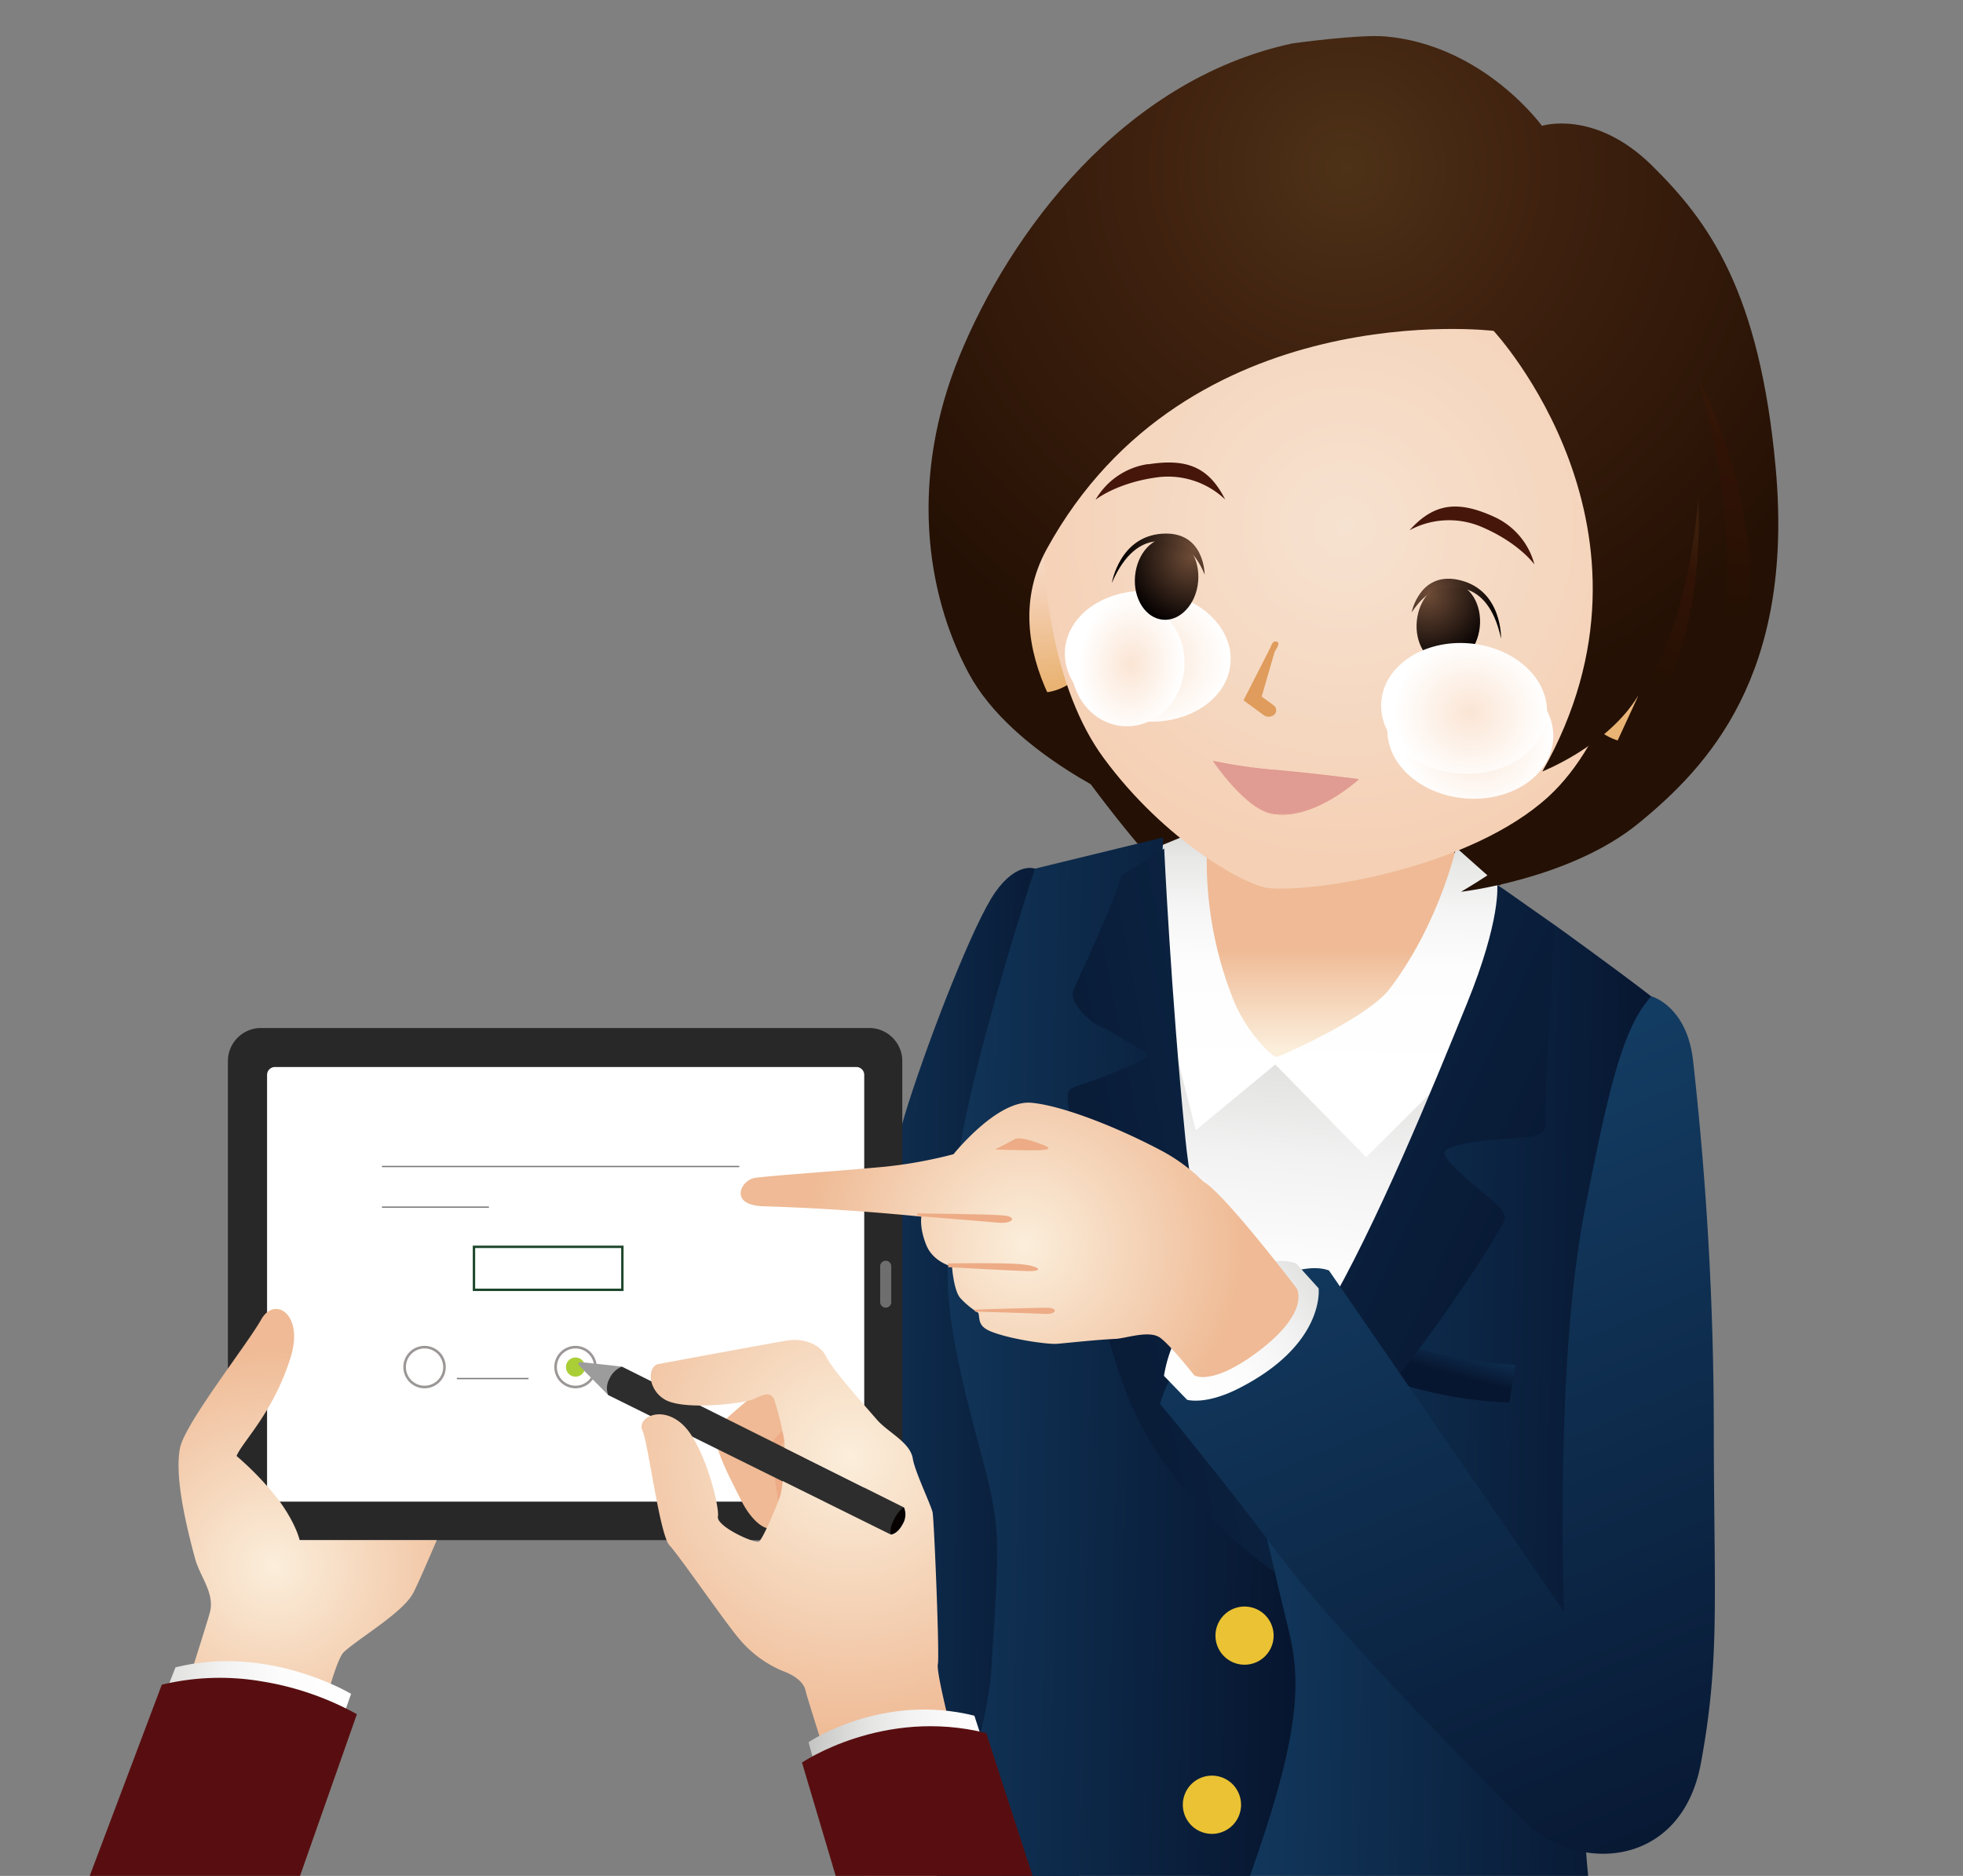 <svg xmlns="http://www.w3.org/2000/svg" xmlns:xlink="http://www.w3.org/1999/xlink" viewBox="0 0 523.26 500"><rect x="0" y="0" width="523.26" height="500" fill="#808080" stroke="none"/><defs><style>.cls-1,.cls-40,.cls-41,.cls-42{fill:none;}.cls-2{isolation:isolate;}.cls-3{clip-path:url(#clip-path);}.cls-4{fill:url(#radial-gradient);}.cls-5{fill:url(#linear-gradient);}.cls-6{fill:url(#linear-gradient-2);}.cls-7{fill:url(#linear-gradient-3);}.cls-8{fill:url(#linear-gradient-4);}.cls-9{fill:url(#linear-gradient-5);}.cls-10{fill:url(#linear-gradient-6);}.cls-11{fill:url(#linear-gradient-7);}.cls-12{fill:url(#linear-gradient-8);}.cls-13{fill:#eac233;}.cls-14{fill:url(#linear-gradient-9);}.cls-15{fill:url(#linear-gradient-10);}.cls-16{fill:#282829;}.cls-17{fill:#6f6e6e;}.cls-18{fill:url(#linear-gradient-11);}.cls-19{fill:url(#linear-gradient-12);}.cls-20{fill:url(#linear-gradient-13);}.cls-21{fill:url(#linear-gradient-14);}.cls-22{fill:url(#radial-gradient-2);}.cls-23{fill:url(#radial-gradient-3);}.cls-24{fill:#df9c5c;}.cls-25{mix-blend-mode:multiply;}.cls-26{fill:url(#radial-gradient-4);}.cls-27{fill:url(#radial-gradient-5);}.cls-28{fill:url(#radial-gradient-6);}.cls-29{fill:url(#radial-gradient-7);}.cls-30{fill:#46160b;}.cls-31{fill:url(#radial-gradient-8);}.cls-32{fill:url(#radial-gradient-9);}.cls-33{fill:url(#radial-gradient-10);}.cls-34{fill:url(#radial-gradient-11);}.cls-35{fill:url(#radial-gradient-12);}.cls-36{fill:url(#radial-gradient-13);}.cls-37{fill:#e09c92;}.cls-38{fill:#dd827c;}.cls-39{fill:#fff;}.cls-40{stroke:#1d462b;stroke-width:0.64px;}.cls-41{stroke:#9b9796;stroke-width:0.69px;}.cls-41,.cls-42{stroke-miterlimit:10;}.cls-42{stroke:#767676;stroke-width:0.34px;}.cls-43{fill:#aace36;}.cls-44{fill:url(#radial-gradient-14);}.cls-45{fill:url(#linear-gradient-15);}.cls-46{fill:#580e10;}.cls-47{fill:url(#radial-gradient-15);}.cls-48{fill:#edac86;}.cls-49{fill:#9d9c9d;}.cls-50{fill:#2d2d2d;}.cls-51{fill:#060001;}.cls-52{fill:url(#radial-gradient-16);}.cls-53{fill:url(#linear-gradient-16);}.cls-54{fill:url(#radial-gradient-17);}</style><clipPath id="clip-path"><rect id="SVGID" class="cls-1" width="523.26" height="516.75"/></clipPath><radialGradient id="radial-gradient" cx="285.72" cy="100.22" r="70.04" gradientTransform="matrix(0.94, 0.08, -0.08, 0.94, 109.91, 17.43)" gradientUnits="userSpaceOnUse"><stop offset="0" stop-color="#432610"/><stop offset="0.36" stop-color="#311305"/><stop offset="1" stop-color="#241004"/></radialGradient><linearGradient id="linear-gradient" x1="287.62" y1="384.8" x2="206.67" y2="384.23" gradientUnits="userSpaceOnUse"><stop offset="0" stop-color="#071630"/><stop offset="1" stop-color="#133c62"/></linearGradient><linearGradient id="linear-gradient-2" x1="370.95" y1="258.14" x2="361.82" y2="371.93" gradientUnits="userSpaceOnUse"><stop offset="0" stop-color="#c4c4c3"/><stop offset="0.05" stop-color="#cbcbca"/><stop offset="0.25" stop-color="#e2e2e1"/><stop offset="0.46" stop-color="#f2f2f2"/><stop offset="0.7" stop-color="#fcfcfc"/><stop offset="1" stop-color="#fff"/></linearGradient><linearGradient id="linear-gradient-3" x1="357.1" y1="279.65" x2="357.1" y2="252.87" gradientUnits="userSpaceOnUse"><stop offset="0" stop-color="#fbeedb"/><stop offset="1" stop-color="#efba95"/></linearGradient><linearGradient id="linear-gradient-4" x1="2783.47" y1="209.88" x2="2783.47" y2="285.06" gradientTransform="matrix(-1, -0.02, -0.02, 1, 3146.74, 58.29)" gradientUnits="userSpaceOnUse"><stop offset="0" stop-color="#c4c4c3"/><stop offset="0.09" stop-color="#d5d5d5"/><stop offset="0.23" stop-color="#e8e8e7"/><stop offset="0.4" stop-color="#f5f5f5"/><stop offset="0.6" stop-color="#fdfdfd"/><stop offset="1" stop-color="#fff"/></linearGradient><linearGradient id="linear-gradient-5" x1="2699.34" y1="408.05" x2="2819.21" y2="408.05" gradientTransform="matrix(-1, -0.02, -0.02, 1, 3146.74, 58.29)" xlink:href="#linear-gradient"/><linearGradient id="linear-gradient-6" x1="2757.88" y1="361.72" x2="2755.17" y2="350.77" gradientTransform="matrix(-1, -0.02, -0.02, 1, 3146.74, 58.29)" xlink:href="#linear-gradient"/><linearGradient id="linear-gradient-7" x1="2716.15" y1="338.34" x2="2950.76" y2="232.85" gradientTransform="matrix(-1, -0.02, -0.02, 1, 3146.74, 58.29)" xlink:href="#linear-gradient"/><linearGradient id="linear-gradient-8" x1="2794.32" y1="392.21" x2="2910.26" y2="392.21" gradientTransform="matrix(-1, -0.02, -0.02, 1, 3146.74, 58.29)" xlink:href="#linear-gradient"/><linearGradient id="linear-gradient-9" x1="2884.83" y1="249.38" x2="2708.8" y2="174.5" gradientTransform="matrix(-1, -0.02, -0.02, 1, 3146.74, 58.29)" xlink:href="#linear-gradient"/><linearGradient id="linear-gradient-10" x1="3189.63" y1="609.47" x2="2972.75" y2="517.21" gradientTransform="matrix(-0.98, -0.21, -0.21, 0.98, 3508.14, 397.4)" xlink:href="#linear-gradient"/><linearGradient id="linear-gradient-11" x1="455.38" y1="501.32" x2="369.44" y2="301.66" xlink:href="#linear-gradient"/><linearGradient id="linear-gradient-12" x1="362.63" y1="329.97" x2="310.25" y2="370.62" xlink:href="#linear-gradient-2"/><linearGradient id="linear-gradient-13" x1="405.94" y1="140.4" x2="405.94" y2="96.68" gradientTransform="matrix(0.85, 0.23, -0.27, 0.96, 126.15, -35.32)" gradientUnits="userSpaceOnUse"><stop offset="0" stop-color="#e9b373"/><stop offset="0.57" stop-color="#f5d0b5"/><stop offset="1" stop-color="#f6e2d0"/></linearGradient><linearGradient id="linear-gradient-14" x1="128.56" y1="187.04" x2="128.56" y2="143.31" gradientTransform="matrix(1, -0.09, 0.09, 1, 133.52, 7.28)" xlink:href="#linear-gradient-13"/><radialGradient id="radial-gradient-2" cx="273.5" cy="107.45" r="94.6" gradientTransform="matrix(0.94, 0.08, -0.08, 0.94, 109.91, 17.43)" gradientUnits="userSpaceOnUse"><stop offset="0" stop-color="#f6e2d0"/><stop offset="1" stop-color="#f5d0b5"/></radialGradient><radialGradient id="radial-gradient-3" cx="238.52" cy="84.75" r="16.29" gradientTransform="matrix(1.14, 0.12, -0.13, 1.15, 119.56, 32.37)" gradientUnits="userSpaceOnUse"><stop offset="0" stop-color="#6e4c37"/><stop offset="1" stop-color="#040000"/></radialGradient><radialGradient id="radial-gradient-4" cx="318.59" cy="162.13" r="20.61" gradientTransform="matrix(0.98, 0.09, -0.08, 0.94, 94.42, 15.6)" gradientUnits="userSpaceOnUse"><stop offset="0" stop-color="#fbe5d4"/><stop offset="1" stop-color="#fff"/></radialGradient><radialGradient id="radial-gradient-5" cx="229.32" cy="148.41" r="20.6" xlink:href="#radial-gradient-4"/><radialGradient id="radial-gradient-6" cx="316.31" cy="155.28" r="20.61" xlink:href="#radial-gradient-4"/><radialGradient id="radial-gradient-7" cx="246.73" cy="97.06" r="20.61" gradientTransform="matrix(0.67, 0.06, -0.08, 0.9, 143.96, 74.84)" xlink:href="#radial-gradient-4"/><radialGradient id="radial-gradient-8" cx="265.15" cy="6.37" r="158.65" gradientTransform="matrix(0.94, 0.08, -0.08, 0.94, 109.91, 17.43)" gradientUnits="userSpaceOnUse"><stop offset="0" stop-color="#4e3217"/><stop offset="0.36" stop-color="#3f210f"/><stop offset="1" stop-color="#241004"/></radialGradient><radialGradient id="radial-gradient-9" cx="284.07" cy="89.36" r="21.71" gradientTransform="matrix(0.88, 0.1, -0.12, 1.11, 141.58, 30.48)" xlink:href="#radial-gradient-3"/><radialGradient id="radial-gradient-10" cx="-68.95" cy="81.58" r="16.29" gradientTransform="matrix(-1.14, -0.1, -0.1, 1.15, 247.24, 47.65)" xlink:href="#radial-gradient-3"/><radialGradient id="radial-gradient-11" cx="-110.77" cy="85.24" r="21.71" gradientTransform="matrix(-0.88, -0.08, -0.1, 1.11, 229.39, 42.72)" xlink:href="#radial-gradient-3"/><radialGradient id="radial-gradient-12" cx="389.11" cy="50.78" r="74.51" xlink:href="#radial-gradient"/><radialGradient id="radial-gradient-13" cx="379.74" cy="96.47" r="50.56" xlink:href="#radial-gradient"/><radialGradient id="radial-gradient-14" cx="1307.16" cy="177.92" r="61.62" gradientTransform="translate(-1087.33 891.01) rotate(-29.95) scale(0.95)" xlink:href="#linear-gradient-3"/><linearGradient id="linear-gradient-15" x1="30.32" y1="464.58" x2="93.59" y2="464.58" xlink:href="#linear-gradient-2"/><radialGradient id="radial-gradient-15" cx="-482.08" cy="969.85" r="48.02" gradientTransform="translate(896.52 -255.43) rotate(20) scale(0.95)" xlink:href="#linear-gradient-3"/><radialGradient id="radial-gradient-16" cx="241.69" cy="378.42" r="80.27" gradientTransform="translate(-2.91 28.69) scale(0.95)" xlink:href="#linear-gradient-3"/><linearGradient id="linear-gradient-16" x1="215.52" y1="477.47" x2="273.43" y2="477.47" xlink:href="#linear-gradient-2"/><radialGradient id="radial-gradient-17" cx="290.6" cy="319.27" r="61.99" gradientTransform="translate(-2.91 28.69) scale(0.95)" xlink:href="#linear-gradient-3"/></defs><title>アートボード 110</title><g class="cls-2"><g id="レイヤー_1" data-name="レイヤー 1"><g class="cls-3"><path class="cls-4" d="M267.86,167c-1.18,13.51,38.58,64.68,50.34,73.51a65,65,0,0,1,65.95,5.77c13.12-6.65,59.7-43.17,60.88-56.68,2-23.36-50.95-96.76-80.45-99.34s-87,3.31-98.16,78"/><path class="cls-5" d="M275.88,231.53s-4.77-1.93-10.55,6.23-17.5,38.43-23.31,56.7C230.39,331,221.68,417.34,219.59,440.64c-1.81,20.22,19.73,83.92,24.92,93.85s57.31-3.32,50.66-17.44-29.07-69.13-29.07-78.9C266.1,424,291,281.79,291,281.79Z"/><polygon class="cls-6" points="413.45 248.11 351.99 231.38 305.31 240 300.8 304.03 344.65 403.27 437.35 266.79 413.45 248.11"/><path class="cls-7" d="M397.76,135.39s-31.08,52-20.91,73.23,14.31,21.6,14.31,21.6,1.13,33.68-15,40c-8.55,3.37-22.08,14.1-31.63,13.95-8.49-.14-13.33-10.63-16.47-15.9-6.68-11.19-11.6-43.66-11.6-43.66s12.39-2.27,11.32-29.7c-.3-7.69,2.77-2.67,2.37-19.21C329.31,141.42,397.76,135.39,397.76,135.39Z"/><path class="cls-8" d="M388.15,225.9s-4.55,20.36-17.72,37.67c-5.84,7.68-29.05,18-30.07,18.11-1.41.13-8.3-6.93-11.63-15.29a100.24,100.24,0,0,1-6.63-46.22l-21.77,9,18.43,72.07,21.18-17.51,24.23,24.71,55.09-54.89Z"/><path class="cls-9" d="M414.48,246.59s-37.83,66.63-60.28,115.59c-12.93,28.18-19.76,28.67-21,31.52-3,7-15,45.09-12.78,83.1s12.74,89.7,30.46,104.1,33.22,8.86,62,6.64,27.37-13.73,22.71-31S421,515.28,422,462.12s21.42-194,18.16-196.54C432,259.19,414.48,246.59,414.48,246.59Z"/><path class="cls-10" d="M404,363.84a133,133,0,0,1-19.39-2.77,62.68,62.68,0,0,1-16.8-6l-1,9s-1.58,3.1,12.27,6.42a110,110,0,0,0,23.25,3.33Z"/><path class="cls-11" d="M391,267.56c9.2-22.56,8.1-31.77,8.1-31.77l15.36,10.8s-3,48.53-2.55,51.8c.49,3.65-1.33,4.66-8,4.95s-17,1.41-18.74,3.47,11.26,11.65,14.38,14.83.89,4.44-1,8.06-44.48,71.36-70.43,75.12c2.81-6.17-2.45-8,24.93-54.58C366.93,326.74,382.07,289.52,391,267.56Z"/><path class="cls-12" d="M343.68,435.27c-6.13-25.28-17.66-76-23.81-96.9-14.06-47.77-9.79-115.17-9.79-115.17l-34.2,8.33s-16.7,50.4-20.79,79.15c-3.81,26.75-3.88,37.1,3.87,67s8,25.65,5.26,67.83c-1.07,16.59-16.6,70.28-29.55,99.27-4.12,9.21-11.15,17.29-4.5,19.5s52.31,15.78,59.8,14.4c11.67-2.15,24.92-28.79,40.42-70.87S347.27,450.11,343.68,435.27Z"/><path class="cls-13" d="M315.3,480.9a7.76,7.76,0,1,0,7.89-7.62A7.75,7.75,0,0,0,315.3,480.9Z"/><path class="cls-13" d="M324,435.82a7.75,7.75,0,1,0,7.89-7.61A7.75,7.75,0,0,0,324,435.82Z"/><path class="cls-13" d="M337.11,394a7.75,7.75,0,1,0,7.89-7.61A7.76,7.76,0,0,0,337.11,394Z"/><polygon class="cls-14" points="301.92 239.41 301.92 239.41 310.08 236.68 301.92 239.41"/><path class="cls-15" d="M298.87,233.41c-1.93,7.76-11.81,27.92-12.78,30.76-1.13,3.36,4.84,8.52,7.2,9.42s8.75,5.12,11.85,6.71-3.75,3.56-8,5.47-8.94,3.21-10.81,4-2,1.57-1.38,6.5,4.57,48.93,16.2,77.17,38.62,45.48,38.62,45.48S319.23,335.85,316,303.72c-3.9-39.09-5.67-77.55-5.67-77.55Z"/><path class="cls-16" d="M240.52,401.66a8.84,8.84,0,0,1-8.85,8.84H69.59a8.84,8.84,0,0,1-8.84-8.84V282.79A8.83,8.83,0,0,1,69.59,274H231.67a8.84,8.84,0,0,1,8.85,8.83Z"/><path class="cls-17" d="M236.1,348.54a1.48,1.48,0,0,1-1.48-1.48v-9.67a1.48,1.48,0,0,1,2.95,0v9.67a1.47,1.47,0,0,1-1.47,1.48Z"/><path class="cls-18" d="M451.29,282.55c-1.7-14.5-11.1-17-11.1-17-7.79,8.41-11.59,25.8-17.61,56.18-8.31,42-5.64,107.92-5.64,107.92l-62.68-91s-9-4.38-26,9.94-19,25.66-19,25.66,14.38,17.12,31,39.27,51.71,57.55,65.87,71.73,42,12.82,47.24-15.17c5.26-28.24,3.46-44.85,3.46-90.2A883.82,883.82,0,0,0,451.29,282.55Z"/><path class="cls-19" d="M316.43,373.09l-6.16-6.37a36.62,36.62,0,0,1,13.89-23.23c13.6-10.62,21.38-6.69,21.38-6.69l5.95,6.58s1.88,14.92-21.31,26.69C321.23,374.61,316.43,373.09,316.43,373.09Z"/><path class="cls-20" d="M420.05,169.06c-3.59,12.95,1.6,25.66,11.58,28.42s21-5.47,24.56-18.42-1.6-25.67-11.59-28.43-21,5.48-24.55,18.43"/><path class="cls-21" d="M294.49,158.74c1.19,13.38-6,24.94-16.06,25.85S259.24,175.38,258,162s6-24.94,16.06-25.84,19.19,9.21,20.39,22.58"/><path class="cls-22" d="M278.63,124.1c-2.57,29.4,2.39,60,15.51,77.87,16.37,22.29,38.07,34.23,44.11,34.75,13.48,1.18,54.06-5.72,74.47-24.35,16.19-14.79,25-44.72,27.59-74.12,5.35-61.12-20-89.07-72.64-93.67S284,63,278.63,124.1"/><path class="cls-23" d="M377.68,165.36c-.65,6,2.59,11.3,7.21,11.8s8.91-4,9.56-10-2.55-11.3-7.19-11.81-8.92,4-9.58,10"/><path class="cls-24" d="M337.9,191a2.14,2.14,0,0,0,1.83-.57,1.62,1.62,0,0,0-.3-2.49l-3.11-2.28,3.4-11.78c.39-.91,1.71-2.46.65-2.83s-1.37.72-1.76,1.61l-7.13,14,5.38,3.95a2.28,2.28,0,0,0,1,.41"/><rect class="cls-1" x="390.32" y="161.7" width="34.79" height="44.27" transform="matrix(0.09, -1, 1, 0.09, 189.03, 573.97)"/><g class="cls-25"><path class="cls-26" d="M369.88,193.54c-.84,9.57,8.36,18.18,20.53,19.25S413.14,207,414,197.4s-8.35-18.2-20.54-19.26-22.73,5.83-23.56,15.4"/></g><rect class="cls-1" x="288.56" y="152.8" width="34.79" height="44.27" transform="translate(105.01 464.47) rotate(-85)"/><g class="cls-25"><path class="cls-27" d="M283.9,173c-.84,9.57,8.36,18.18,20.53,19.25s22.73-5.82,23.57-15.4-8.35-18.19-20.54-19.25-22.72,5.83-23.56,15.4"/></g><rect class="cls-1" x="368.72" y="165.02" width="34.79" height="44.27" transform="translate(166.01 555.49) rotate(-85)"/><g class="cls-25"><path class="cls-28" d="M368.21,186.89c-.83,9.58,8.37,18.19,20.54,19.25s22.73-5.81,23.57-15.39-8.35-18.19-20.54-19.26-22.73,5.83-23.57,15.4"/></g><rect class="cls-1" x="288.56" y="152.8" width="34.79" height="44.27" transform="translate(105.01 464.47) rotate(-85)"/><g class="cls-25"><path class="cls-29" d="M285.59,175.6c-.81,9.18,5.28,17.2,13.6,17.93s15.7-6.11,16.5-15.3-5.28-17.21-13.6-17.94-15.7,6.13-16.5,15.31"/></g><path class="cls-30" d="M398,137.62c-9.28-4.14-15.64-3.66-22.26,3.7a22.13,22.13,0,0,1,18.91-1c10.22,4.27,14.37,10.13,14.37,10.13a19.34,19.34,0,0,0-11-12.81"/><path class="cls-31" d="M344.51,11.57c-45.45,9.75-75.45,50.87-88.73,83.27s-9.14,63.12,2.49,84.71,43.19,34.89,43.19,34.89c-14.12-13.29-36.93-41.69-22.43-68.11,37.38-68.1,119.11-58.14,119.11-58.14s49.5,53.16,13,117.43c0,0,17.51-6.88,25.53-20.19-5.41,21.43-24.79,39-47.21,52.26,0,0,29.07-3.32,47.34-18.27s41.55-39.37,36.53-94.68c-4.27-46.92-17.71-65.59-33-80.64s-29.31-10.56-29.31-10.56S395.48,12,369.27,9.71C362.27,9.1,344.51,11.57,344.51,11.57Z"/><path class="cls-32" d="M385,157s11.45-3.93,15.12,13.21c0,0,.4-12.54-10.61-15.48s-13.22,8.51-13.22,8.51S380.4,156.5,385,157Z"/><path class="cls-33" d="M319.38,155c-.53,6-4.74,10.58-9.37,10.18s-8-5.62-7.45-11.65,4.71-10.59,9.36-10.19,8,5.62,7.46,11.66"/><path class="cls-30" d="M306.07,123.75c10.06-1.57,16.07.54,20.51,9.38a22.09,22.09,0,0,0-18-5.92c-11,1.46-16.55,6-16.55,6a19.44,19.44,0,0,1,14-9.51"/><path class="cls-34" d="M313.78,145.37s-10.47-6.08-17.4,10c0,0,2.05-12.37,13.41-13.12s11.32,10.91,11.32,10.91S318.43,145.77,313.78,145.37Z"/><path class="cls-35" d="M452.69,101s32.29,59.4-1.86,100C450.83,201,471,163,452.69,101Z"/><path class="cls-36" d="M436.71,185.43s12.54-13.44,16-52.56c0,0,3.47,50-23.51,68.84Z"/><path class="cls-37" d="M341.83,217a15.9,15.9,0,0,1-2.88-.26c-6.95-1.32-15.43-13.75-15.57-13.95a126.13,126.13,0,0,0,16.91,2.45c9.87.86,21.78,2.42,21.9,2.44C362.07,207.71,352,217,341.83,217Z"/><path class="cls-38" d="M323.54,203a158.27,158.27,0,0,0,16.75,2.34c9.19.81,20.14,2.21,21.71,2.42a46.91,46.91,0,0,1-6.19,4.56c-3.46,2.14-8.7,4.69-14,4.69a15,15,0,0,1-2.87-.26c-6.5-1.23-14.34-12.2-15.42-13.75m-.19-.13s8.52,12.63,15.59,14a15.61,15.61,0,0,0,2.89.26c10.27,0,20.37-9.41,20.37-9.41s-11.92-1.56-21.9-2.44a152.46,152.46,0,0,1-16.95-2.38Z"/><path class="cls-39" d="M73.28,400.25a2.1,2.1,0,0,1-2.09-2.1V286.49a2.1,2.1,0,0,1,2.09-2.09h155a2.1,2.1,0,0,1,2.09,2.09V398.15a2.1,2.1,0,0,1-2.09,2.1Z"/><rect class="cls-40" x="126.34" y="332.33" width="39.56" height="11.46"/><path class="cls-41" d="M118.48,364.38a5.31,5.31,0,1,1-5.31-5.31A5.32,5.32,0,0,1,118.48,364.38Z"/><path class="cls-41" d="M158.72,364.38a5.31,5.31,0,1,1-5.31-5.31A5.32,5.32,0,0,1,158.72,364.38Z"/><line class="cls-42" x1="101.82" y1="310.92" x2="197.06" y2="310.92"/><line class="cls-42" x1="101.82" y1="321.75" x2="130.33" y2="321.75"/><line class="cls-42" x1="121.78" y1="367.44" x2="140.88" y2="367.44"/><path class="cls-43" d="M150.86,364.38a2.55,2.55,0,1,1,2.55,2.55A2.55,2.55,0,0,1,150.86,364.38Z"/><path class="cls-44" d="M79.87,410.5s-.92-4.32-5.52-10.58a79.6,79.6,0,0,0-11.29-11.84c1.46-3.74,9.85-11.54,14.45-26.43,3.53-11.45-4.34-16.32-7.9-9.92S49.34,379.34,48,385.88s.77,17.65,4,29.55c1.31,4.84,5.32,9.23,3.94,14.37s-18,56.7-18,56.7,40.67,1.79,43.11-9.17c3.45-15.51,8.12-34.71,10.62-37,4.27-3.91,15.68-10.48,18.46-15.71,1.12-2.1,3.67-8,6.31-14.12Z"/><path class="cls-45" d="M93.59,451.48s-21.91-13.26-46.81-7.07l-16.46,42H81.26Z"/><path class="cls-46" d="M95.13,456.9a77.72,77.72,0,0,0-25.26-8.73,66.18,66.18,0,0,0-26.74.87L15.36,522.68H72Z"/><path class="cls-47" d="M201.77,371.16s-7.82,6.38-9.51,8.38-1.84,3.92-.57,7.69,4.32,9.6,6.17,13.22,6.42,9.57,10.18,5.79,7.48-11.83,6.58-15.37-.86-19.6-4.05-21S201.77,371.16,201.77,371.16Z"/><path class="cls-48" d="M207.45,400.06s-1.58-11.59-2.64-12.9,3.57-5.58,3.57-5.58l2.1-1.53.14,2.81a14,14,0,0,0-3,3c-.93,1.5,3.38,10.87,1.12,16S207.45,400.06,207.45,400.06Z"/><path class="cls-49" d="M154.44,364c-.54-.67-.3-1,.54-.93s10.82,1.19,10.82,1.19l-3.68,7.57S155,364.69,154.44,364Z"/><path class="cls-50" d="M240.55,406.34c-1.42,2.68-3.2,2.72-3.2,2.72l-75.23-37.22a5.18,5.18,0,0,1,.37-4.42,6,6,0,0,1,3.31-3.15L241,401.81A5,5,0,0,1,240.55,406.34Z"/><path class="cls-51" d="M240.55,406.34a5,5,0,0,0,.43-4.53s-1.36.52-2.72,3.3c-1,2-1,3.14-.68,3.91C238.11,408.91,239.44,408.43,240.55,406.34Z"/><path class="cls-1" d="M208.93,383.24a83.74,83.74,0,0,0-2.57-10.2c-1-2.21-2.69-1.43-5.45-.14-1.68.78-8.31,1.76-14.36,1.73l22.56,11.27A11.23,11.23,0,0,0,208.93,383.24Z"/><path class="cls-1" d="M191.32,404.28c-.48,2.58,9.35,7.07,10.86,6.71.94-.23,5-9.84,5.76-12.24a23.86,23.86,0,0,0,.64-3.93l-24.18-12C188.86,389.8,191.72,402.09,191.32,404.28Z"/><path class="cls-52" d="M262,492.43c-1.51-4.68-12.81-45.5-12-48.89.48-2.07-1-38.46-1.41-40.43s-4.72-10.86-5.27-14.32c-.7-4.39-6.63-7-9.54-10.36s-12.05-13.56-13.59-16.87-6-4.95-10.39-4.25c-3.66.59-31.95,5.82-34.41,6.29-1.43.28-2.26,2.3-1.78,4.56a7.55,7.55,0,0,0,3.43,4.76c1.9,1.24,5.59,1.69,9.52,1.71,6,0,12.68-.95,14.36-1.73,2.76-1.29,4.41-2.07,5.45.14a83.74,83.74,0,0,1,2.57,10.2,11.23,11.23,0,0,1,.18,2.66L241,401.81a5,5,0,0,1-.43,4.53,6.83,6.83,0,0,1-.5.82l-.15.2-.36.44-.17.17-.37.33-.12.1a4.73,4.73,0,0,1-.44.29l-.14.07-.25.12-.16.05-.17.06-.11,0h0l-.23,0-28.77-14.24a23.86,23.86,0,0,1-.64,3.93c-.78,2.4-4.82,12-5.76,12.24-1.51.36-11.34-4.13-10.86-6.71.4-2.19-2.46-14.48-6.92-21.42a16.05,16.05,0,0,0-2.51-3.12c-3.09-2.82-6.31-3.12-8.45-2.3-1.92.73-3,2.36-2.23,3.92,1.54,3.32,4.56,27.81,7.21,30.62s15.25,21.15,18.82,25.2a30.39,30.39,0,0,0,11.23,8.22c3.24,1.18,5.79,3,6.27,5.49s17.33,54.5,17.33,54.5S263.54,497.11,262,492.43Z"/><path class="cls-53" d="M215.52,464.37s19.45-13.26,44.21-7.07l13.7,42H225.24Z"/><path class="cls-46" d="M213.78,469.79s21.61-14.73,49.11-7.86l24.9,76.71H234.25Z"/><path class="cls-54" d="M345.62,343.35s-18.65-24.5-24.57-28.24c-.08-.05-.16-.07-.24-.12a47.47,47.47,0,0,0-11-8.18c-12.3-6.54-26.79-12.14-34.88-12.88-9.14-.83-20.76,13.71-20.76,13.71A121.58,121.58,0,0,1,235.64,311c-14.35,1.3-30.46,2.38-34.33,2.94s-7.2,7.3,2.21,7.58c22.48.66,42.08,2.77,42.08,2.77s-.55,3,1.32,7.58,6.85,5.71,6.85,5.71.45,6.73,2.38,8.58a22.66,22.66,0,0,0,4.65,3.78c.45,1.74-.21,3.55,3.46,5,5,2,14.88,3.42,17.44,3.24,2.23-.16,10-1.05,15.68-1.32,2.79-.13,9-2.42,11.9-.28s9.06,10,9.06,10,4.4,2.8,15.93-5.54C349.77,349.86,345.62,343.35,345.62,343.35Z"/><path class="cls-48" d="M244.53,324.11l0-.69s19.31.18,23,.54,2.7,2.34-1.85,1.91C262.65,325.57,244.53,324.11,244.53,324.11Z"/><path class="cls-48" d="M252.78,337.75l-.05-1s14.91-.23,19.46.21,6.49,1.88,1.91,1.85C270.81,338.75,252.78,337.75,252.78,337.75Z"/><path class="cls-48" d="M259.9,349.58l-.14-.51s18-.62,20-.47,2.13,1.81-1.4,1.6C275.81,350.06,259.9,349.58,259.9,349.58Z"/><path class="cls-48" d="M273.91,306.6c1.46,0,8.52.21,4.16-1.45s-6.65-2.08-7.69-1.46-5.19,2.7-5.19,2.7S272.46,306.6,273.91,306.6Z"/></g></g></g></svg>